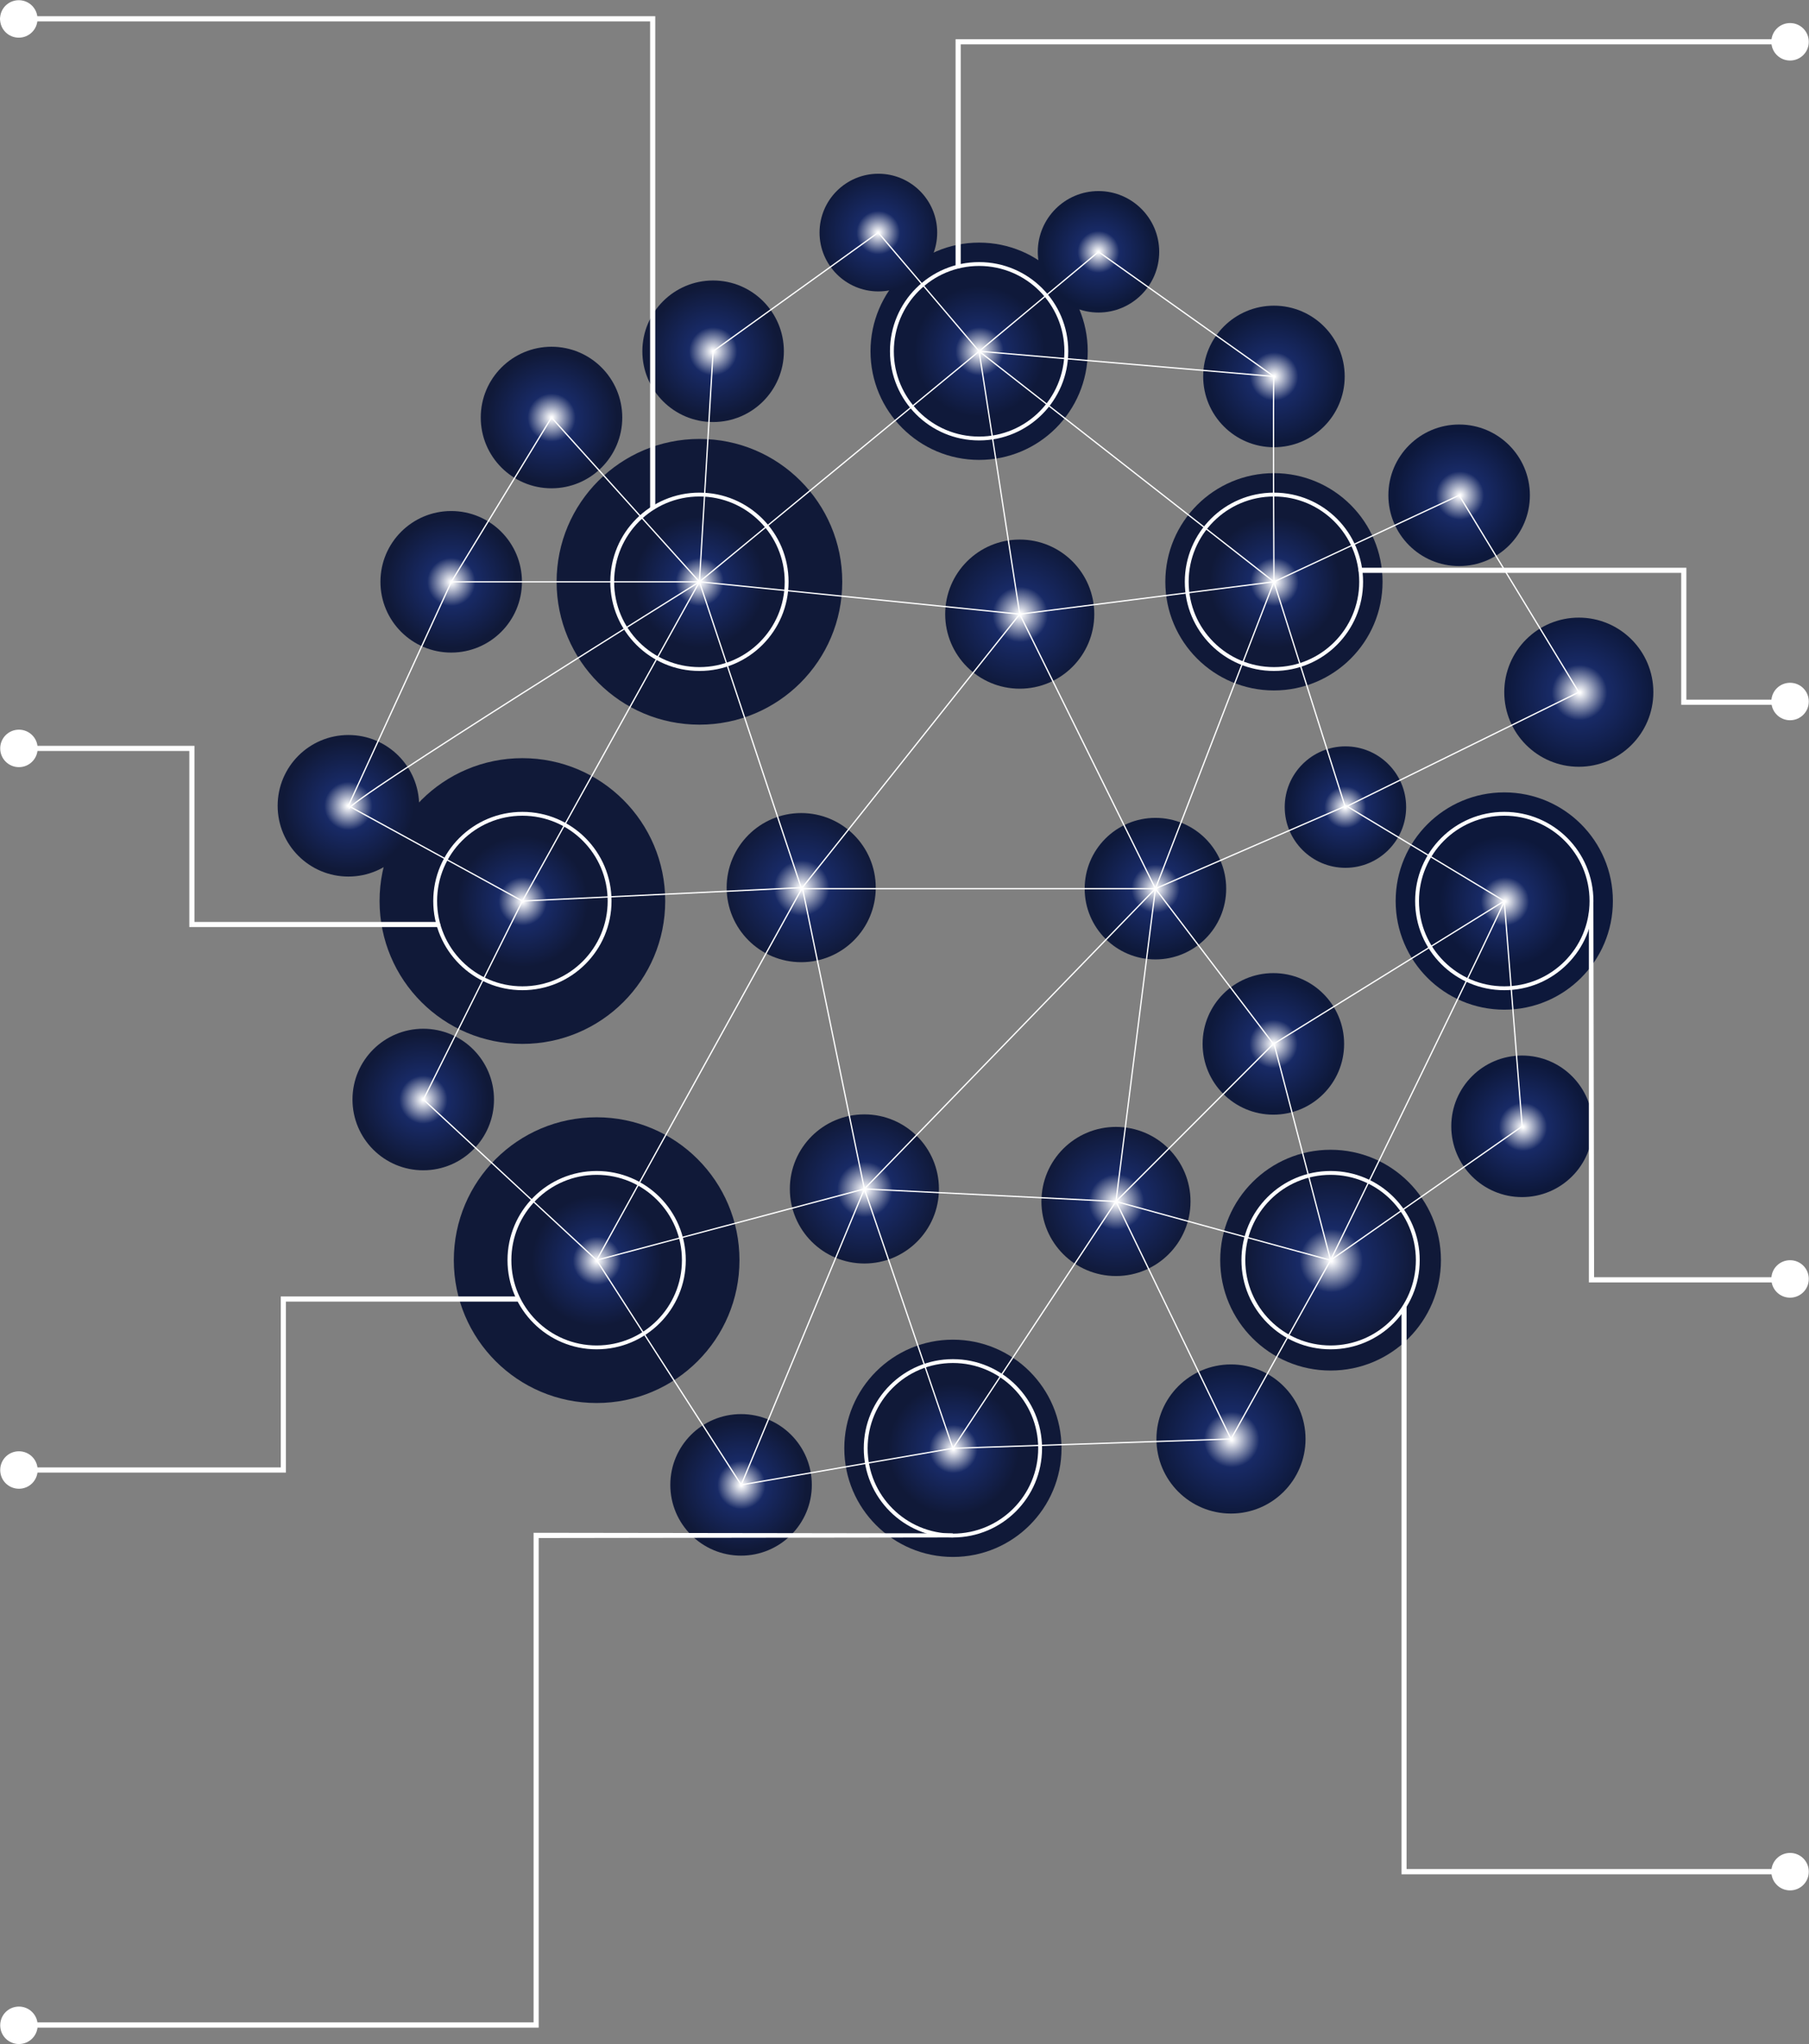 <?xml version="1.0" encoding="UTF-8"?>
<!DOCTYPE svg PUBLIC "-//W3C//DTD SVG 1.1//EN" "http://www.w3.org/Graphics/SVG/1.1/DTD/svg11.dtd">
<!-- Creator: CorelDRAW 2017 -->
<svg xmlns="http://www.w3.org/2000/svg" xml:space="preserve" width="124.248mm" height="140.357mm" version="1.1" style="shape-rendering:geometricPrecision; text-rendering:geometricPrecision; image-rendering:optimizeQuality; fill-rule:evenodd; clip-rule:evenodd"
viewBox="0 0 12425 14036"
 xmlns:xlink="http://www.w3.org/1999/xlink">
 <rect x="0" y="0" width="12425" height="14036" fill="#808080" stroke="none"/>
 <defs>
  <style type="text/css">
   <![CDATA[
    .str1 {stroke:white;stroke-width:26.46}
    .str0 {stroke:white;stroke-width:8.82}
    .str3 {stroke:white;stroke-width:35.27}
    .str2 {stroke:white;stroke-width:35.27;stroke-linecap:round}
    .fil28 {fill:none;fill-rule:nonzero}
    .fil30 {fill:white;fill-rule:nonzero}
    .fil29 {fill:white;fill-rule:nonzero}
    .fil11 {fill:url(#id0);fill-rule:nonzero}
    .fil16 {fill:url(#id1);fill-rule:nonzero}
    .fil4 {fill:url(#id2);fill-rule:nonzero}
    .fil5 {fill:url(#id3);fill-rule:nonzero}
    .fil7 {fill:url(#id4);fill-rule:nonzero}
    .fil2 {fill:url(#id5);fill-rule:nonzero}
    .fil0 {fill:url(#id6);fill-rule:nonzero}
    .fil17 {fill:url(#id7);fill-rule:nonzero}
    .fil6 {fill:url(#id8);fill-rule:nonzero}
    .fil12 {fill:url(#id9);fill-rule:nonzero}
    .fil18 {fill:url(#id10);fill-rule:nonzero}
    .fil10 {fill:url(#id11);fill-rule:nonzero}
    .fil3 {fill:url(#id12);fill-rule:nonzero}
    .fil8 {fill:url(#id13);fill-rule:nonzero}
    .fil1 {fill:url(#id14);fill-rule:nonzero}
    .fil27 {fill:url(#id15);fill-rule:nonzero}
    .fil15 {fill:url(#id16);fill-rule:nonzero}
    .fil19 {fill:url(#id17);fill-rule:nonzero}
    .fil14 {fill:url(#id18);fill-rule:nonzero}
    .fil26 {fill:url(#id19);fill-rule:nonzero}
    .fil23 {fill:url(#id20);fill-rule:nonzero}
    .fil21 {fill:url(#id21);fill-rule:nonzero}
    .fil24 {fill:url(#id22);fill-rule:nonzero}
    .fil25 {fill:url(#id23);fill-rule:nonzero}
    .fil22 {fill:url(#id24);fill-rule:nonzero}
    .fil20 {fill:url(#id25);fill-rule:nonzero}
    .fil13 {fill:url(#id26);fill-rule:nonzero}
    .fil9 {fill:url(#id27);fill-rule:nonzero}
   ]]>
  </style>
  <radialGradient id="id0" gradientUnits="userSpaceOnUse" gradientTransform="matrix(0.986 -0 0 0.986 105 25)" cx="7545" cy="1729" r="395" fx="7545" fy="1729">
   <stop offset="0" style="stop-opacity:1; stop-color:white"/>
   <stop offset="0.012" style="stop-opacity:1; stop-color:white"/>
   <stop offset="0.369" style="stop-opacity:1; stop-color:#182A66"/>
   <stop offset="1" style="stop-opacity:1; stop-color:#0E193A"/>
  </radialGradient>
  <radialGradient id="id1" gradientUnits="userSpaceOnUse" gradientTransform="matrix(0.986 -0 0 0.986 129 79)" cx="9240" cy="5542" r="395" fx="9240" fy="5542">
   <stop offset="0" style="stop-opacity:1; stop-color:white"/>
   <stop offset="0.012" style="stop-opacity:1; stop-color:white"/>
   <stop offset="0.369" style="stop-opacity:1; stop-color:#182A66"/>
   <stop offset="1" style="stop-opacity:1; stop-color:#0E193B"/>
  </radialGradient>
  <radialGradient id="id2" gradientUnits="userSpaceOnUse" gradientTransform="matrix(0.987 -0 -0 0.987 31 73)" cx="2393" cy="5533" r="455" fx="2393" fy="5533">
   <stop offset="0" style="stop-opacity:1; stop-color:white"/>
   <stop offset="0.012" style="stop-opacity:1; stop-color:white"/>
   <stop offset="0.369" style="stop-opacity:1; stop-color:#182A66"/>
   <stop offset="1" style="stop-opacity:1; stop-color:#101938"/>
  </radialGradient>
  <radialGradient id="id3" gradientUnits="userSpaceOnUse" gradientTransform="matrix(0.987 -0 -0 0.987 41 53)" xlink:href="#id2" cx="3099" cy="3995" r="455" fx="3099" fy="3995">
  </radialGradient>
  <radialGradient id="id4" gradientUnits="userSpaceOnUse" gradientTransform="matrix(0.987 -0 -0 0.987 64 32)" xlink:href="#id2" cx="4898" cy="2412" r="455" fx="4898" fy="2412">
  </radialGradient>
  <radialGradient id="id5" gradientUnits="userSpaceOnUse" gradientTransform="matrix(0.987 -0 -0 0.987 38 99)" xlink:href="#id2" cx="2908" cy="7550" r="455" fx="2908" fy="7550">
  </radialGradient>
  <radialGradient id="id6" gradientUnits="userSpaceOnUse" gradientTransform="matrix(0.987 -0 -0 0.987 67 134)" xlink:href="#id2" cx="5091" cy="10196" r="455" fx="5091" fy="10196">
  </radialGradient>
  <radialGradient id="id7" gradientUnits="userSpaceOnUse" gradientTransform="matrix(0.987 -0 -0 0.987 104 80)" xlink:href="#id0" cx="7936" cy="6102" r="455" fx="7936" fy="6102">
  </radialGradient>
  <radialGradient id="id8" gradientUnits="userSpaceOnUse" gradientTransform="matrix(0.987 -0 -0 0.987 50 38)" xlink:href="#id2" cx="3788" cy="2867" r="455" fx="3788" fy="2867">
  </radialGradient>
  <radialGradient id="id9" gradientUnits="userSpaceOnUse" gradientTransform="matrix(0.987 -0 -0 0.987 115 34)" xlink:href="#id1" cx="8750" cy="2585" r="455" fx="8750" fy="2585">
  </radialGradient>
  <radialGradient id="id10" gradientUnits="userSpaceOnUse" gradientTransform="matrix(0.987 -0 -0 0.987 115 94)" xlink:href="#id1" cx="8746" cy="7168" r="455" fx="8746" fy="7168">
  </radialGradient>
  <radialGradient id="id11" gradientUnits="userSpaceOnUse" gradientTransform="matrix(0.996 -0 0 0.996 24 7)" cx="6032" cy="1597" r="407" fx="6032" fy="1597">
   <stop offset="0" style="stop-opacity:1; stop-color:white"/>
   <stop offset="0.012" style="stop-opacity:1; stop-color:white"/>
   <stop offset="0.369" style="stop-opacity:1; stop-color:#182A66"/>
   <stop offset="1" style="stop-opacity:1; stop-color:#0F193A"/>
  </radialGradient>
  <radialGradient id="id12" gradientUnits="userSpaceOnUse" gradientTransform="matrix(1.014 -0 -0 1.014 -48 -84)" xlink:href="#id2" cx="3588" cy="6187" r="443" fx="3588" fy="6187">
  </radialGradient>
  <radialGradient id="id13" gradientUnits="userSpaceOnUse" gradientTransform="matrix(1.014 -0 -0 1.014 -65 -54)" xlink:href="#id2" cx="4804" cy="3995" r="443" fx="4804" fy="3995">
  </radialGradient>
  <radialGradient id="id14" gradientUnits="userSpaceOnUse" gradientTransform="matrix(1.014 -0 -0 1.014 -55 -117)" xlink:href="#id2" cx="4098" cy="8653" r="443" fx="4098" fy="8653">
  </radialGradient>
  <radialGradient id="id15" gradientUnits="userSpaceOnUse" gradientTransform="matrix(1.014 -0 -0 1.014 -123 -117)" xlink:href="#id2" cx="9139" cy="8653" r="581" fx="9139" fy="8653">
  </radialGradient>
  <radialGradient id="id16" gradientUnits="userSpaceOnUse" gradientTransform="matrix(1.014 -0 -0 1.014 -140 -84)" cx="10332" cy="6187" r="443" fx="10332" fy="6187">
   <stop offset="0" style="stop-opacity:1; stop-color:white"/>
   <stop offset="0.012" style="stop-opacity:1; stop-color:white"/>
   <stop offset="0.369" style="stop-opacity:1; stop-color:#182A66"/>
   <stop offset="1" style="stop-opacity:1; stop-color:#0D183B"/>
  </radialGradient>
  <radialGradient id="id17" gradientUnits="userSpaceOnUse" gradientTransform="matrix(1.014 -0 -0 1.014 -141 -104)" xlink:href="#id16" cx="10455" cy="7734" r="443" fx="10455" fy="7734">
  </radialGradient>
  <radialGradient id="id18" gradientUnits="userSpaceOnUse" gradientTransform="matrix(1.014 -0 -0 1.014 -135 -46)" xlink:href="#id16" cx="10022" cy="3401" r="443" fx="10022" fy="3401">
  </radialGradient>
  <radialGradient id="id19" gradientUnits="userSpaceOnUse" gradientTransform="matrix(1.014 -0 -0 1.014 -114 -134)" xlink:href="#id1" cx="8455" cy="9881" r="509" fx="8455" fy="9881">
  </radialGradient>
  <radialGradient id="id20" gradientUnits="userSpaceOnUse" gradientTransform="matrix(1.014 -0 -0 1.014 -80 -110)" xlink:href="#id2" cx="5937" cy="8164" r="509" fx="5937" fy="8164">
  </radialGradient>
  <radialGradient id="id21" gradientUnits="userSpaceOnUse" gradientTransform="matrix(1.014 -0 -0 1.014 -95 -57)" xlink:href="#id11" cx="7004" cy="4217" r="509" fx="7004" fy="4217">
  </radialGradient>
  <radialGradient id="id22" gradientUnits="userSpaceOnUse" gradientTransform="matrix(1.014 -0 -0 1.014 -74 -82)" xlink:href="#id2" cx="5503" cy="6095" r="509" fx="5503" fy="6095">
  </radialGradient>
  <radialGradient id="id23" gradientUnits="userSpaceOnUse" gradientTransform="matrix(1.014 -0 -0 1.014 -104 -112)" xlink:href="#id2" cx="7665" cy="8250" r="509" fx="7665" fy="8250">
  </radialGradient>
  <radialGradient id="id24" gradientUnits="userSpaceOnUse" gradientTransform="matrix(1.014 -0 -0 1.014 -147 -64)" xlink:href="#id16" cx="10844" cy="4753" r="509" fx="10844" fy="4753">
  </radialGradient>
  <radialGradient id="id25" gradientUnits="userSpaceOnUse" gradientTransform="matrix(1.014 -0 -0 1.014 -88 -134)" xlink:href="#id2" cx="6545" cy="9945" r="443" fx="6545" fy="9945">
  </radialGradient>
  <radialGradient id="id26" gradientUnits="userSpaceOnUse" gradientTransform="matrix(1.014 -0 -0 1.014 -118 -54)" xlink:href="#id2" cx="8750" cy="3995" r="443" fx="8750" fy="3995">
  </radialGradient>
  <radialGradient id="id27" gradientUnits="userSpaceOnUse" gradientTransform="matrix(1.014 -0 -0 1.014 -91 -33)" xlink:href="#id11" cx="6725" cy="2412" r="443" fx="6725" fy="2412">
  </radialGradient>
 </defs>
 <g id="Слой_x0020_1">
  <g id="_2425904161648">
   <path class="fil0" d="M4604 10196c0,-269 218,-486 486,-486 269,0 486,218 486,486 0,269 -218,486 -486,486 -269,0 -486,-218 -486,-486z"/>
   <path class="fil1" d="M3117 8653c0,-542 439,-981 981,-981 542,0 981,439 981,981 0,542 -439,981 -981,981 -542,0 -981,-439 -981,-981z"/>
   <path class="fil2" d="M2421 7550c0,-269 218,-486 486,-486 269,0 486,218 486,486 0,269 -218,486 -486,486 -269,0 -486,-218 -486,-486z"/>
   <path class="fil3" d="M2607 6187c0,-542 439,-981 981,-981 542,0 981,439 981,981 0,542 -439,981 -981,981 -542,0 -981,-439 -981,-981z"/>
   <path class="fil4" d="M1907 5533c0,-269 218,-486 486,-486 269,0 486,218 486,486 0,269 -218,486 -486,486 -269,0 -486,-218 -486,-486z"/>
   <path class="fil5" d="M2613 3995c0,-269 218,-486 486,-486 269,0 486,218 486,486 0,269 -218,486 -486,486 -269,0 -486,-218 -486,-486z"/>
   <path class="fil6" d="M3302 2867c0,-269 218,-486 486,-486 269,0 486,218 486,486 0,269 -218,486 -486,486 -269,0 -486,-218 -486,-486z"/>
   <path class="fil7" d="M4412 2412c0,-269 218,-486 486,-486 269,0 486,218 486,486 0,269 -218,486 -486,486 -269,0 -486,-218 -486,-486z"/>
   <path class="fil8" d="M3823 3995c0,-542 439,-981 981,-981 542,0 981,439 981,981 0,542 -439,981 -981,981 -542,0 -981,-439 -981,-981z"/>
   <path class="fil9" d="M5979 2412c0,-412 334,-746 746,-746 412,0 746,334 746,746 0,412 -334,746 -746,746 -412,0 -746,-334 -746,-746z"/>
   <path class="fil10" d="M5629 1597c0,-223 181,-404 404,-404 223,0 404,181 404,404 0,223 -181,404 -404,404 -223,0 -404,-181 -404,-404z"/>
   <path class="fil11" d="M7128 1729c0,-230 187,-417 417,-417 230,0 417,187 417,417 0,230 -187,417 -417,417 -230,0 -417,-187 -417,-417z"/>
   <path class="fil12" d="M8264 2585c0,-269 218,-486 486,-486 269,0 486,218 486,486 0,269 -218,486 -486,486 -269,0 -486,-218 -486,-486z"/>
   <path class="fil13" d="M8004 3995c0,-412 334,-746 746,-746 412,0 746,334 746,746 0,412 -334,746 -746,746 -412,0 -746,-334 -746,-746z"/>
   <path class="fil14" d="M9536 3401c0,-269 218,-486 486,-486 269,0 486,218 486,486 0,269 -218,486 -486,486 -269,0 -486,-218 -486,-486z"/>
   <path class="fil15" d="M9586 6187c0,-412 334,-746 746,-746 412,0 746,334 746,746 0,412 -334,746 -746,746 -412,0 -746,-334 -746,-746z"/>
   <path class="fil16" d="M8824 5542c0,-230 187,-417 417,-417 230,0 417,187 417,417 0,230 -187,417 -417,417 -230,0 -417,-187 -417,-417z"/>
   <path class="fil17" d="M7450 6102c0,-269 218,-486 486,-486 269,0 486,218 486,486 0,269 -218,486 -486,486 -269,0 -486,-218 -486,-486z"/>
   <path class="fil18" d="M8260 7168c0,-269 218,-486 486,-486 269,0 486,218 486,486 0,269 -218,486 -486,486 -269,0 -486,-218 -486,-486z"/>
   <path class="fil19" d="M9968 7734c0,-269 218,-486 486,-486 269,0 486,218 486,486 0,269 -218,486 -486,486 -269,0 -486,-218 -486,-486z"/>
   <path class="fil20" d="M5799 9945c0,-412 334,-746 746,-746 412,0 746,334 746,746 0,412 -334,746 -746,746 -412,0 -746,-334 -746,-746z"/>
   <circle class="fil21" cx="7004" cy="4217" r="512"/>
   <circle class="fil22" cx="10844" cy="4753" r="512"/>
   <circle class="fil23" cx="5937" cy="8164" r="512"/>
   <circle class="fil24" cx="5503" cy="6095" r="512"/>
   <circle class="fil25" cx="7665" cy="8250" r="512"/>
   <circle class="fil26" cx="8455" cy="9881" r="512"/>
   <circle class="fil27" cx="9139" cy="8653" r="758"/>
   <polyline class="fil28 str0" points="6725,2412 6032,1597 4898,2412 4804,3995 3788,2867 3100,3995 2393,5533 3588,6187 2908,7550 4098,8653 5511,6095 5937,8164 7936,6102 7004,4217 4804,3995 3588,6187 5511,6095 "/>
   <path class="fil28 str0" d="M2400 5552c-49,-28 2404,-1557 2404,-1557"/>
   <line class="fil28 str0" x1="3100" y1="3995" x2="4804" y2= "3995" />
   <polyline class="fil28 str0" points="4804,3995 6725,2412 8750,3995 7004,4217 6725,2412 "/>
   <polyline class="fil28 str0" points="7004,4217 5505,6102 4804,3995 "/>
   <polygon class="fil28 str0" points="6545,9945 7665,8250 5937,8164 4098,8653 5091,10196 5937,8164 "/>
   <polyline class="fil28 str0" points="5091,10196 6545,9945 8455,9881 "/>
   <polyline class="fil28 str0" points="8455,9881 9139,8653 8750,7164 7665,8250 7936,6102 5505,6102 "/>
   <path class="fil28 str0" d="M9139 8653c-8,0 -1475,-403 -1475,-403"/>
   <line class="fil28 str0" x1="7665" y1="8250" x2="8455" y2= "9881" />
   <line class="fil28 str0" x1="10455" y1="7734" x2="9139" y2= "8653" />
   <path class="fil28 str0" d="M9139 8653c0,0 1212,-2478 1193,-2466 -19,12 -1582,980 -1582,980"/>
   <polyline class="fil28 str0" points="8746,7168 7936,6102 9246,5533 10332,6187 10455,7734 "/>
   <polygon class="fil28 str0" points="10022,3401 10844,4753 9240,5542 8750,3995 "/>
   <line class="fil28 str0" x1="7936" y1="6102" x2="8750" y2= "3995" />
   <path class="fil28 str0" d="M8750 3995c0,0 -7,-1367 0,-1410"/>
   <polygon class="fil28 str0" points="8750,2585 6725,2412 7545,1729 "/>
   <path class="fil28 str1" d="M4205 3995c0,-331 268,-599 599,-599 331,0 599,268 599,599 0,331 -268,599 -599,599 -331,0 -599,-268 -599,-599z"/>
   <path class="fil28 str1" d="M6126 2412c0,-331 268,-599 599,-599 331,0 599,268 599,599 0,331 -268,599 -599,599 -331,0 -599,-268 -599,-599z"/>
   <path class="fil28 str1" d="M8151 3995c0,-331 268,-599 599,-599 331,0 599,268 599,599 0,331 -268,599 -599,599 -331,0 -599,-268 -599,-599z"/>
   <path class="fil28 str1" d="M2989 6187c0,-331 268,-599 599,-599 331,0 599,268 599,599 0,331 -268,599 -599,599 -331,0 -599,-268 -599,-599z"/>
   <path class="fil28 str1" d="M3499 8653c0,-331 268,-599 599,-599 331,0 599,268 599,599 0,331 -268,599 -599,599 -331,0 -599,-268 -599,-599z"/>
   <path class="fil28 str1" d="M5946 9945c0,-331 268,-599 599,-599 331,0 599,268 599,599 0,331 -268,599 -599,599 -331,0 -599,-268 -599,-599z"/>
   <path class="fil28 str1" d="M8540 8653c0,-331 268,-599 599,-599 331,0 599,268 599,599 0,331 -268,599 -599,599 -331,0 -599,-268 -599,-599z"/>
   <path class="fil28 str1" d="M9733 6187c0,-331 268,-599 599,-599 331,0 599,268 599,599 0,331 -268,599 -599,599 -331,0 -599,-268 -599,-599z"/>
   <g>
    <polyline class="fil28 str2" points="18,129 4483,129 4483,3482 "/>
    <path class="fil29" d="M12184 8770c10,0 18,8 18,18 0,10 -8,18 -18,18l-1271 0 0 -2532c0,-10 8,-18 18,-18 10,0 13,-111 13,-101l5 2615 1236 0z"/>
    <path class="fil29" d="M9625 8999c0,-10 8,-18 18,-18 10,0 18,-20 18,-10l0 3863 2524 0c10,0 18,8 18,18 0,10 -8,18 -18,18l-2559 0 0 -3824 0 -23 0 -24z"/>
    <polyline class="fil28 str2" points="12184,4822 11565,4822 11565,3916 9349,3916 "/>
    <polyline class="fil28 str2" points="12184,287 11107,287 6581,287 6581,1825 "/>
    <polyline class="fil28 str2" points="241,5139 1318,5139 1318,6348 3006,6348 "/>
    <polyline class="fil28 str2" points="3555,8920 1946,8920 1946,10094 241,10094 "/>
    <path class="fil29" d="M6544 10531c10,0 18,3 18,13 0,10 -8,13 -18,13l-2844 4 0 3362 -3459 0c-10,0 -18,-8 -18,-18 0,-10 8,-18 18,-18l3424 0 0 -3362 2880 4z"/>
    <path class="fil30 str3" d="M129 241c-62,0 -111,-50 -111,-111 0,-62 50,-111 111,-111 62,0 111,50 111,111 0,62 -50,111 -111,111z"/>
    <path class="fil30 str3" d="M241 5139c0,-62 -50,-111 -111,-111 -62,0 -111,50 -111,111 0,62 50,111 111,111 62,0 111,-50 111,-111z"/>
    <path class="fil30 str3" d="M241 10094c0,-62 -50,-111 -111,-111 -62,0 -111,50 -111,111 0,62 50,111 111,111 62,0 111,-50 111,-111z"/>
    <path class="fil30 str3" d="M241 13907c0,-62 -50,-111 -111,-111 -62,0 -111,50 -111,111 0,62 50,111 111,111 62,0 111,-50 111,-111z"/>
    <path class="fil30 str3" d="M12184 8782c0,-62 50,-111 111,-111 62,0 111,50 111,111 0,62 -50,111 -111,111 -62,0 -111,-50 -111,-111z"/>
    <path class="fil30 str3" d="M12184 4817c0,-62 50,-111 111,-111 62,0 111,50 111,111 0,62 -50,111 -111,111 -62,0 -111,-50 -111,-111z"/>
    <path class="fil30 str3" d="M12184 287c0,-62 50,-111 111,-111 62,0 111,50 111,111 0,62 -50,111 -111,111 -62,0 -111,-50 -111,-111z"/>
    <path class="fil30 str3" d="M12184 12852c0,-62 50,-111 111,-111 62,0 111,50 111,111 0,62 -50,111 -111,111 -62,0 -111,-50 -111,-111z"/>
   </g>
  </g>
 </g>
</svg>
